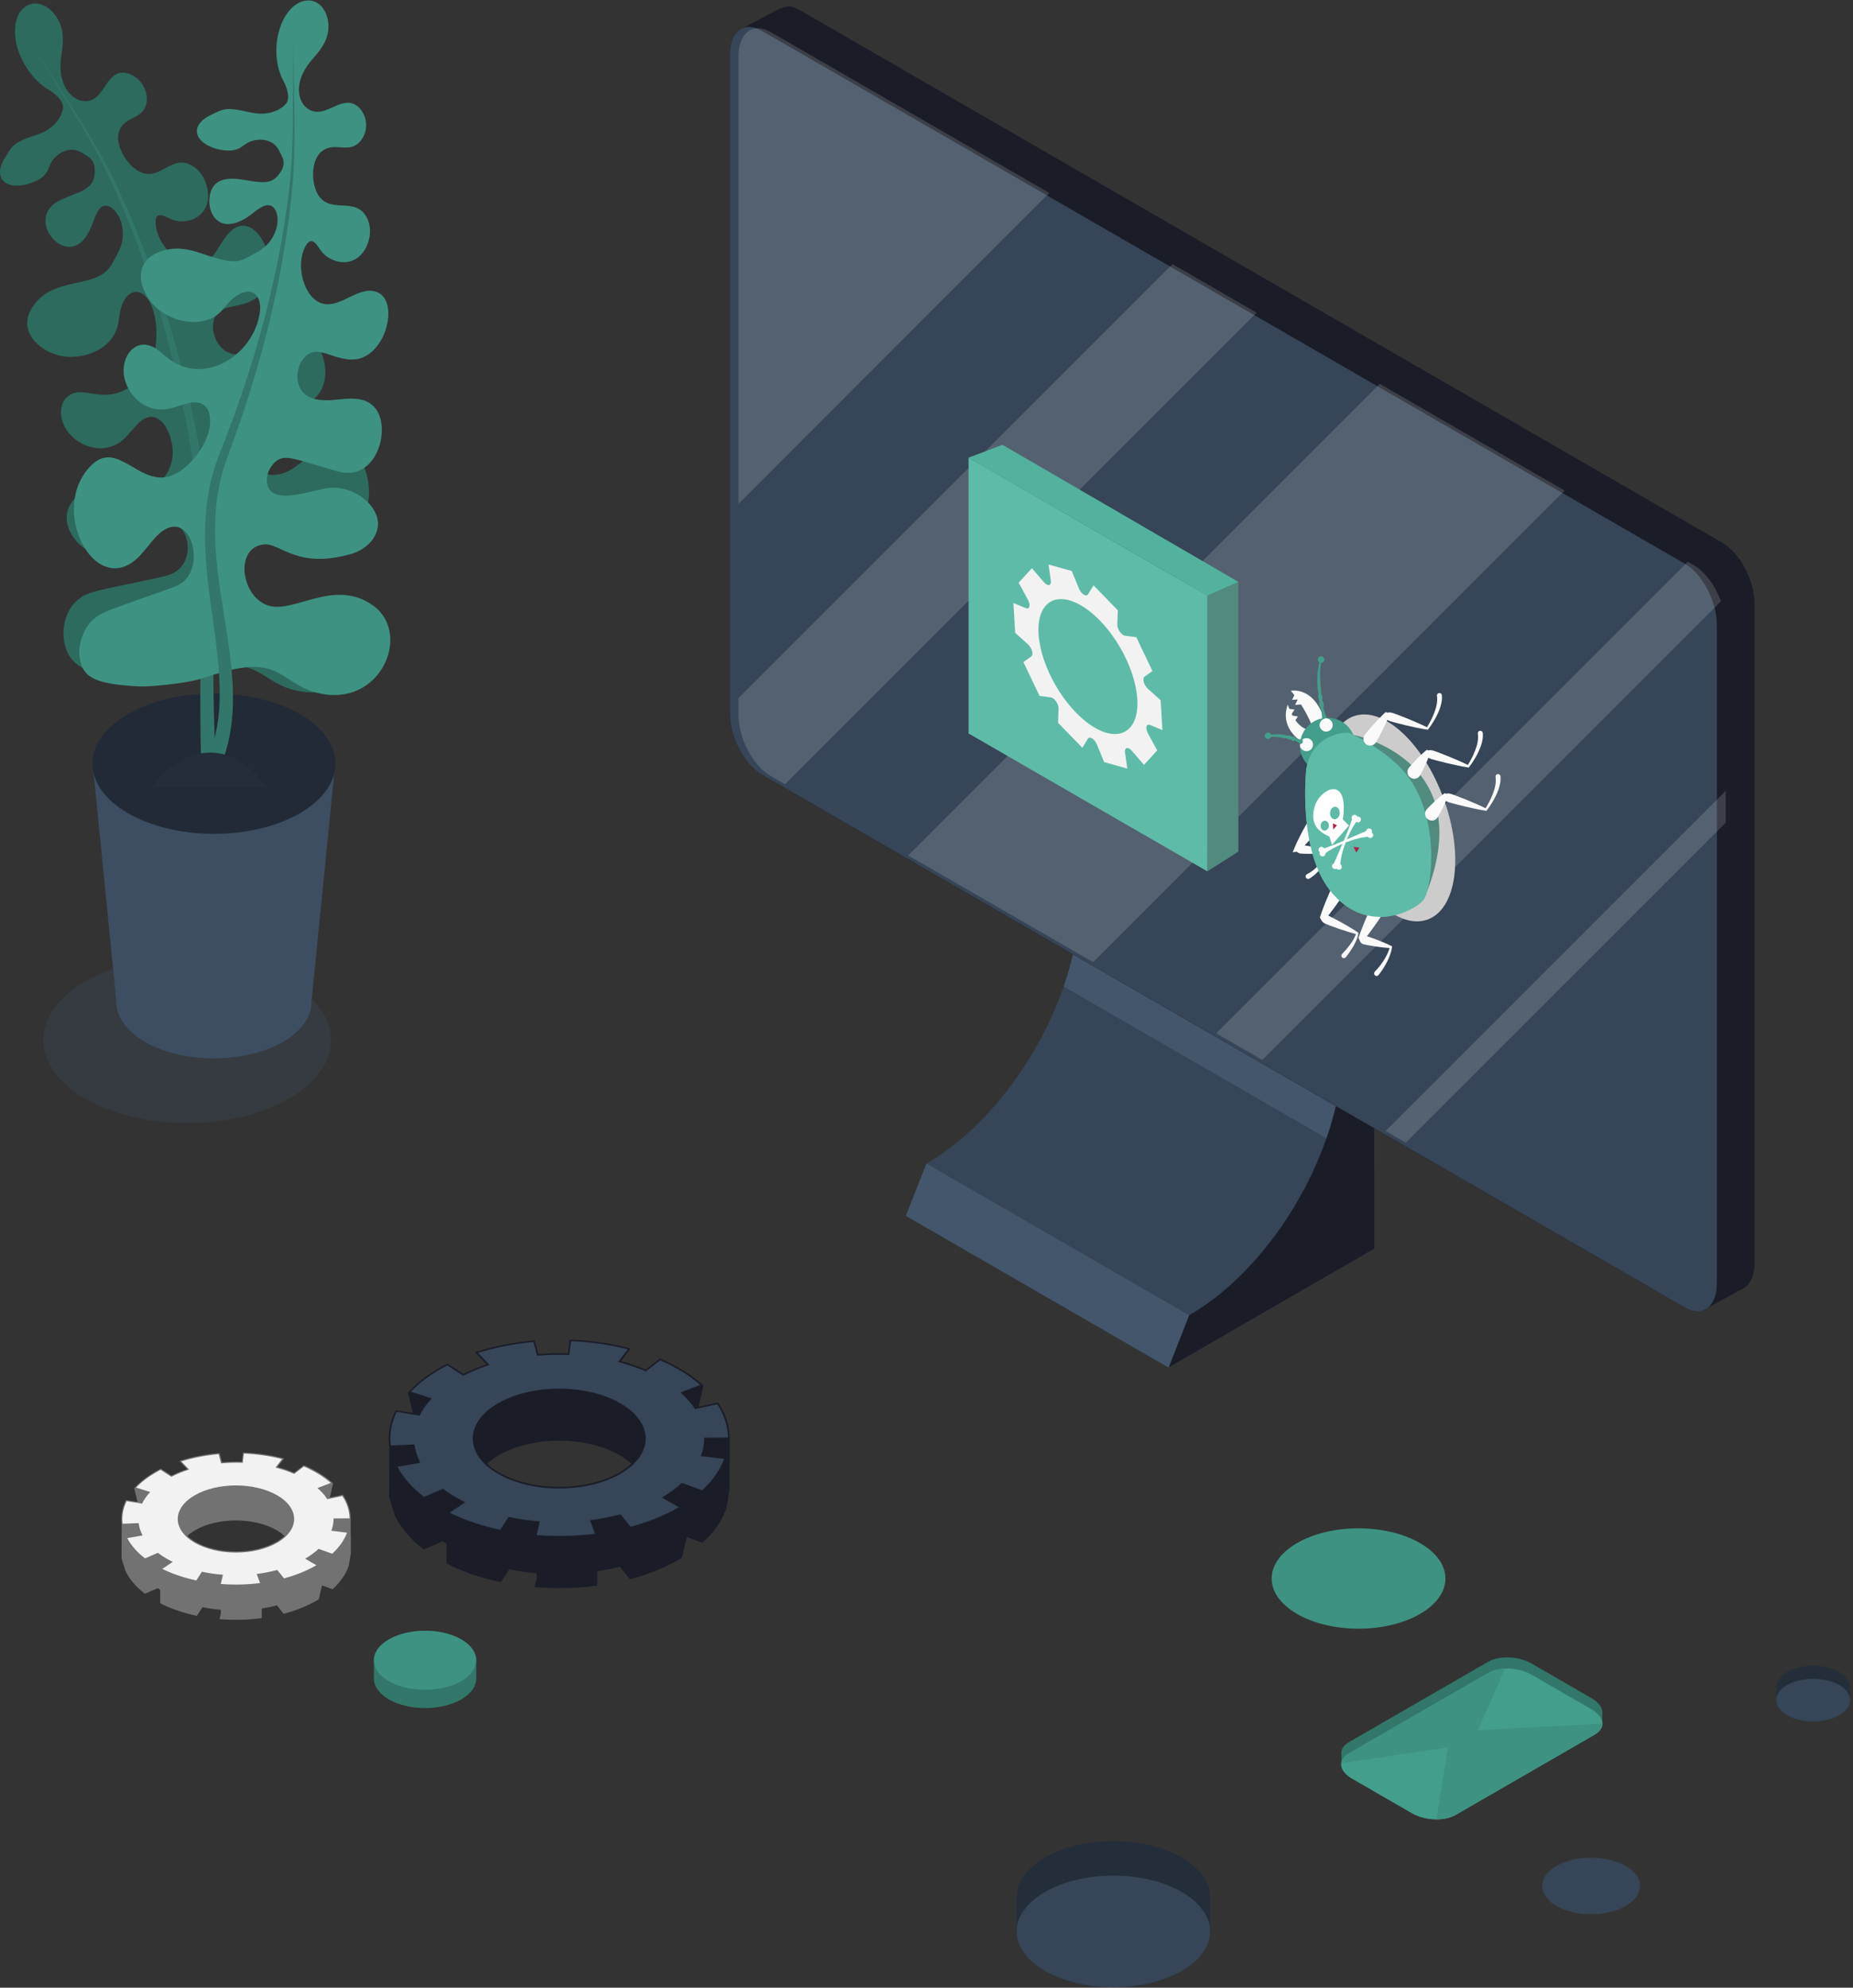 <svg width="468" height="502" viewBox="0 0 468 502" fill="none" xmlns="http://www.w3.org/2000/svg">
<rect x="0" y="0" width="468" height="502" fill="#333333" stroke="none"/>
<path opacity="0.3" d="M47.276 283.621C67.333 283.621 83.592 274.234 83.592 262.654C83.592 251.074 67.333 241.687 47.276 241.687C27.22 241.687 10.961 251.074 10.961 262.654C10.961 274.234 27.22 283.621 47.276 283.621Z" fill="#3D4E62"/>
<path d="M78.713 252.563H29.357L23.409 192.871H84.661L78.713 252.563Z" fill="#3D4E62"/>
<path d="M54.036 267.293C67.637 267.293 78.662 260.926 78.662 253.072C78.662 245.218 67.637 238.852 54.036 238.852C40.434 238.852 29.409 245.218 29.409 253.072C29.409 260.926 40.434 267.293 54.036 267.293Z" fill="#3D4E62"/>
<path d="M54.036 210.584C70.975 210.584 84.707 202.654 84.707 192.871C84.707 183.088 70.975 175.158 54.036 175.158C37.097 175.158 23.365 183.088 23.365 192.871C23.365 202.654 37.097 210.584 54.036 210.584Z" fill="#212A36"/>
<path d="M71.156 173.173C76.317 175.596 83.469 175.448 88.431 172.813C93.74 169.99 95.654 164.771 93.946 160.596C91.601 154.893 84.391 152.039 77.709 152.69C72.013 153.244 63.83 156.781 60.827 147.657C58.83 141.678 60.84 136.046 65.215 135.576C66.935 135.389 68.675 135.995 70.408 136.426C78.978 138.533 89.694 135.576 92.38 129.01C95.357 121.497 89.996 107.656 80.537 113.436C78.044 114.97 75.795 117.289 73.276 118.713C63.411 124.242 58.185 109.692 63.063 106.213C64.21 105.395 64.693 105.388 74.887 102.624C77.657 101.864 80.293 101.032 81.594 97.385C83.682 91.457 79.661 84.434 75.628 83.113C69.713 81.193 65.891 88.964 60.266 89.466C54.699 89.969 51.916 81.915 55.195 78.848C57.212 76.953 61.149 77.656 64.474 75.42C73.186 69.582 64.525 50.078 57.173 59.588C55.337 61.992 53.945 65.316 51.503 66.573C46.825 68.983 40.221 62.687 39.415 57.365C38.803 53.125 40.994 54.317 42.908 55.226C46.561 56.933 51.381 55.368 52.367 51.166C53.056 48.17 51.838 43.892 48.668 41.927C43.314 38.615 40.524 46.025 35.175 43.331C32.295 41.882 28.7 36.604 30.163 32.944C31.29 30.109 34.164 30.064 35.923 28.215C38.32 25.683 36.909 20.315 32.856 18.737C28.184 16.939 27.057 21.868 24.66 24.246C20.987 27.873 14.105 23.737 15.446 14.381C15.91 11.075 16.341 8.298 14.827 5.263C11.174 -1.857 2.868 -0.123 3.873 9.471C4.447 14.787 8.171 20.257 12.346 22.725C13.822 23.588 16.174 25.502 15.903 27.384C15.6 29.471 13.925 31.707 11.715 32.977C9.26 34.381 6.347 34.658 3.996 36.334C2.668 37.281 2.063 38.55 1.289 39.768C-2.319 45.464 2.166 48.48 8.319 46.044C12.288 44.472 12.024 42.584 13.01 40.902C14.105 39.027 17.591 36.385 20.968 38.743C22.076 39.53 23.352 40.051 23.706 41.43C23.893 42.152 24.041 43.248 23.861 44.337C23.216 48.518 18.493 48.673 14.492 50.935C7.082 55.174 15.072 65.941 20.549 61.115C24.015 58.061 23.745 51.36 27.089 51.998C28.655 52.301 30.626 54.639 30.949 57.9C31.303 61.263 30.266 63.081 28.861 65.593C27.927 67.262 27.334 68.557 25.072 69.685C19.937 72.243 13.293 71.096 8.79 76.728C3.371 83.526 10.568 89.518 16.702 90.085C21.509 90.53 28.693 88.178 29.885 81.554C30.047 80.684 30.137 79.814 30.291 78.944C31.67 71.283 38.404 71.799 39.402 82.031C39.744 86.077 39.125 89.318 38.475 90.832C37.121 93.919 35.143 96.271 32.779 97.778C25.504 102.437 20.613 96.677 16.831 100.395C16.122 101.09 15.6 102.051 15.452 103.275C14.614 110.595 25.04 116.838 31.432 110.756C32.624 109.628 33.713 108.101 34.892 106.935C40.188 101.709 44.029 109.976 43.597 115.047C43.352 118.333 41.406 121.626 38.32 122.979C32.218 125.64 23.378 120.64 18.468 126.387C12.462 133.417 24.299 145.273 33.339 138.688C35.021 137.464 36.471 135.718 38.075 134.287C46.052 127.244 50.376 139.139 45.118 143.804C43.719 145.048 42.077 145.421 40.472 145.776C24.286 149.339 22.398 149.159 19.595 151.543C15.136 155.325 15.046 163.089 18.313 166.698C19.962 168.521 22.527 169.784 25.22 170.538C31.271 172.233 32.94 171.737 36.709 171.459C39.731 171.24 42.908 171.066 45.724 170.229C63.198 165.029 64.39 170.003 71.143 173.173H71.156Z" fill="#2D6B5F"/>
<path d="M51.052 198.503C50.195 181.821 50.813 165.37 50.672 149.12C50.614 140.995 50.337 132.921 49.608 124.925L49.325 121.929C49.286 121.426 49.215 120.93 49.157 120.434L48.971 118.945L48.597 115.968L48.133 113.011L47.901 111.535L47.785 110.794L47.65 110.047L47.102 107.064C46.922 106.071 46.715 105.079 46.522 104.087C46.329 103.094 46.135 102.102 45.923 101.116C42.637 85.278 38.075 69.704 31.966 54.762C31.58 53.828 31.212 52.887 30.806 51.965L29.608 49.188C29.209 48.261 28.777 47.352 28.364 46.431C27.945 45.516 27.533 44.588 27.095 43.705C25.381 40.122 23.454 36.604 21.418 33.118C17.346 26.14 12.836 19.271 8.718 12.029C12.971 19.194 17.617 25.96 21.824 32.873C23.931 36.327 25.935 39.82 27.733 43.389C28.19 44.272 28.622 45.193 29.06 46.102C29.492 47.017 29.943 47.925 30.362 48.847L31.618 51.611C32.044 52.532 32.43 53.467 32.836 54.395C39.26 69.279 44.157 84.847 47.772 100.71C48.011 101.703 48.223 102.695 48.436 103.687C48.648 104.679 48.874 105.672 49.074 106.67L49.679 109.66L49.834 110.408L49.969 111.155L50.233 112.65L50.762 115.64L51.2 118.649L51.419 120.15C51.49 120.653 51.567 121.155 51.619 121.658L51.967 124.68C52.862 132.754 53.294 140.898 53.513 149.062C53.971 165.396 53.674 181.833 54.834 198.264L51.052 198.503Z" fill="#327769"/>
<path d="M80.235 174.99C95.918 178.953 103.992 160.402 94.526 153.141C85.274 146.208 75.654 153.895 69.159 153.212C61.027 152.374 58.707 138.192 66.691 137.496C70.93 137.129 75.132 143.997 89.127 139.764C90.95 139.21 95.383 136.858 95.474 132.296C95.499 128.082 90.403 123.082 83.908 123.185C79.713 123.211 68.295 128.404 67.419 121.877C67.18 120.266 67.947 118.185 69.268 116.896C71.723 114.512 73.663 115.704 84.017 118.694C85.744 119.19 87.51 119.686 89.462 119.255C96.137 117.811 98.406 107.141 94.591 102.869C92.548 100.568 89.533 100.523 86.627 100.775C83.644 101.045 77.194 102.192 75.46 97.263C74.371 94.157 75.886 89.582 79.249 88.893C83.031 88.133 89.771 94.724 95.493 87.069C98.612 82.894 99.43 75.259 95.055 73.706C90.879 72.224 86.595 77.147 82.381 76.831C78.057 76.522 75.705 70.639 76.053 66.109C76.214 63.635 77.554 60.4 78.985 60.954C79.655 61.218 80.28 62.185 80.853 63.042C83.444 66.85 90.029 68.035 92.677 62.024C93.818 59.369 93.618 56.824 92.645 54.955C89.765 49.472 83.534 54.214 80.377 49.253C78.579 46.405 78.373 40.329 81.44 38.086C83.888 36.308 86.356 37.725 88.824 37.087C90.061 36.759 91.318 35.709 91.988 34.078C93.605 30.148 90.931 25.934 87.935 25.947C85.667 25.947 83.54 27.596 81.298 28.105C76.201 29.252 72.638 22.248 78.656 15.257C80.499 13.131 82.632 10.811 82.928 7.422C83.27 3.401 80.776 -0.671 76.807 0.231C70.802 1.59 67.496 12.847 71.633 20.547C72.432 22.023 73.424 24.806 72.206 26.224C70.86 27.809 68.25 28.801 65.711 28.717C64.287 28.672 62.921 28.337 61.568 28.034C56.787 26.978 55.962 27.751 53.276 29.02C51.678 29.774 49.77 31.185 49.731 33.028C49.629 36.894 57.026 39.001 60.144 37.59C61.104 37.152 61.755 36.462 62.676 35.986C64.655 34.942 68.933 34.607 70.589 38.234C71.369 39.929 72.683 41.366 70.177 44.356C68.611 46.199 66.897 46.282 63.063 45.664C60.009 45.168 53.952 43.731 52.979 49.453C52.135 54.195 55.821 60.187 63.856 53.84C65.505 52.552 67.528 51.018 68.998 52.32C70.048 53.254 70.737 55.999 69.249 59.169C67.87 62.108 65.802 63.242 63.508 64.479C60.621 66.038 59.429 66.901 52.141 64.414C48.714 63.242 44.944 61.953 40.595 63.48C35.756 65.168 34.448 69.131 36.497 73.596C39.873 81.077 49.48 82.907 54.203 79.962C56.91 78.293 57.593 75.355 61.188 73.957C64.461 72.688 66.13 75.523 65.615 78.925C64.023 89.827 51.645 97.327 42.766 90.729C41.245 89.595 39.892 88.113 38.185 87.417C34.39 85.865 31.046 89.325 31.22 93.938C31.4 98.803 36.142 104.57 42.65 103.223C44.235 102.895 45.969 102.192 47.56 101.825C51.671 100.897 53.404 103.313 53.018 107.353C52.528 112.65 46.987 119.48 42.212 120.453C34.738 121.98 29.506 111.297 23.165 117.412C11.999 128.204 23.809 151.382 34.847 140.834C36.503 139.236 37.947 137.038 39.635 135.331C47.141 127.728 51.826 140.769 46.948 146.253C45.047 148.379 44.061 148.031 28.906 153.624C24.944 155.041 22.495 156.388 20.852 160.525C20.053 162.542 19.757 164.945 20.317 167.123C21.335 171.099 24.17 172.832 35.414 173.373C37.553 173.483 46.961 172.619 50.531 171.472C57.316 169.307 63.636 167.213 68.862 169.275C72.883 170.873 74.887 173.682 80.254 175.023L80.235 174.99Z" fill="#3E9281"/>
<path d="M50.885 194.894C54.255 188.76 55.634 181.711 55.479 174.256C55.434 170.538 55.086 166.73 54.615 162.87C54.139 159.004 53.546 155.074 53.017 151.066C52.489 147.058 52.025 142.973 51.858 138.785C51.684 134.603 51.793 130.331 52.405 126.059C52.476 125.524 52.586 124.996 52.676 124.461C52.773 123.926 52.856 123.398 52.966 122.863L53.333 121.278C53.462 120.749 53.572 120.221 53.739 119.699L54.203 118.133C54.281 117.876 54.351 117.611 54.442 117.354L54.719 116.587L55.279 115.053L55.421 114.667L55.556 114.319L55.827 113.636L56.903 110.891L57.947 108.133C58.649 106.297 59.294 104.441 59.97 102.598C65.176 87.772 69.261 72.546 71.742 57.056C71.91 56.089 72.032 55.116 72.187 54.15C72.329 53.177 72.483 52.21 72.599 51.237L72.973 48.319C73.095 47.346 73.179 46.392 73.289 45.432C73.656 41.585 73.836 37.687 73.92 33.756C74.094 25.902 73.888 17.912 74.197 9.819C74.043 17.918 74.403 25.889 74.391 33.763C74.391 37.7 74.287 41.611 73.991 45.49C73.907 46.463 73.843 47.423 73.733 48.402L73.418 51.334C73.321 52.313 73.186 53.286 73.063 54.266C72.934 55.239 72.831 56.218 72.677 57.191C70.499 72.791 66.704 88.184 61.761 103.204C61.123 105.072 60.511 106.954 59.841 108.816L58.849 111.613L57.824 114.396L57.567 115.092L57.438 115.44L57.309 115.807L56.8 117.283L56.549 118.024C56.471 118.269 56.407 118.526 56.336 118.771L55.924 120.273C55.775 120.769 55.679 121.284 55.569 121.787L55.24 123.307C55.144 123.817 55.073 124.332 54.989 124.841C54.912 125.35 54.815 125.859 54.764 126.375C54.255 130.473 54.222 134.59 54.474 138.643C54.719 142.702 55.247 146.704 55.846 150.66C57.038 158.573 58.553 166.363 58.81 174.172C58.862 175.152 58.836 176.118 58.842 177.097C58.855 177.587 58.817 178.07 58.797 178.554L58.733 180.01C58.578 181.943 58.379 183.87 57.998 185.764C57.27 189.559 56.02 193.238 54.242 196.673L50.904 194.888L50.885 194.894Z" fill="#327769"/>
<path d="M38.398 198.883C38.398 198.883 44.139 190.068 53.069 190.068C62 190.068 67.284 198.883 67.284 198.883H38.398Z" fill="#242E3A"/>
<path d="M280.768 183.99L272.777 188.611V226.67C272.777 251.401 255.405 281.482 233.989 293.861L228.803 307.065L295.169 345.386L347.134 315.387V222.324L280.768 184.003V183.99Z" fill="#364557"/>
<path d="M272.777 188.611V226.67C272.777 233.905 271.278 241.594 268.651 249.159L347.134 294.466V222.296L280.769 183.99L272.777 188.611Z" fill="#43566C"/>
<path d="M300.341 332.167L233.989 293.861L228.803 307.065L295.169 345.372L300.341 332.167Z" fill="#43566C"/>
<path d="M295.169 345.372L300.354 332.168C321.77 319.802 339.142 289.721 339.142 264.976V226.918L347.134 222.296V315.359L295.169 345.358V345.372Z" fill="#1A1D28"/>
<path d="M435.053 137.1L201.954 2.526C199.506 1.109 198.241 1.549 195.82 2.732L187.347 7.23C187.265 7.271 187.182 7.312 187.1 7.353C185.366 8.344 184.266 10.641 184.266 13.928V180.124C184.266 186.108 187.897 193.054 192.381 195.64L425.48 330.214C427.804 331.562 429.909 331.452 431.381 330.214L439.633 325.717C441.752 324.988 443.155 322.526 443.155 318.826V152.629C443.155 146.646 439.523 139.7 435.039 137.114L435.053 137.1Z" fill="#1A1D28"/>
<path d="M425.508 330.201L192.41 195.626C187.926 193.04 184.294 186.094 184.294 180.111V13.914C184.294 7.931 187.926 5.18 192.41 7.78L425.508 142.354C429.992 144.94 433.623 151.886 433.623 157.87V324.066C433.623 330.049 429.992 332.8 425.508 330.201Z" fill="#364557"/>
<g opacity="0.15">
<path d="M348.481 96.94L229.394 216.041L276.077 243L395.177 123.899L348.481 96.94Z" fill="white"/>
<path d="M434.653 151.862C433.222 147.942 430.664 144.393 427.734 142.702L426.276 141.863L307.175 260.963L318.825 267.689L362.675 223.84C386.663 199.852 410.651 175.864 434.639 151.876L434.653 151.862Z" fill="white"/>
<path d="M349.94 285.639L355.043 288.582L435.865 207.761V199.714C407.228 228.351 378.591 256.988 349.954 285.625L349.94 285.639Z" fill="white"/>
<path d="M296.104 66.708L186.507 176.304V180.458C186.507 186.441 190.139 193.387 194.623 195.973L198.281 198.077L317.382 78.977L296.104 66.694V66.708Z" fill="white"/>
<path d="M194.636 8.113C190.152 5.527 186.521 8.278 186.521 14.248V127.228L265.018 48.73L194.649 8.099L194.636 8.113Z" fill="white"/>
</g>
<path d="M304.931 150.415V220.059L244.617 185.235V115.591L304.931 150.415Z" fill="#5EBBA8"/>
<path d="M304.92 220.059L312.77 215.084V146.952L304.92 150.415V220.059Z" fill="#518B80"/>
<path d="M304.921 150.415L312.77 146.952L253.189 112.337L244.607 115.591L304.921 150.415Z" fill="#53B29E"/>
<path d="M284.586 188.939C284.228 189.016 284.059 189.431 284.141 190.025L284.72 194.104L278.864 192.474L277.05 188.053C276.983 187.894 276.906 187.735 276.819 187.586C276.558 187.136 276.215 186.746 275.866 186.516C275.395 186.208 274.98 186.218 274.775 186.551L273.366 188.847L267.233 182.56L267.346 178.938C267.361 178.492 267.192 177.929 266.895 177.416C266.844 177.324 266.787 177.237 266.726 177.15C266.326 176.571 265.824 176.176 265.409 176.125L262.55 175.756L258.477 167.21L260.475 165.771C260.767 165.56 260.834 165.043 260.66 164.413C260.583 164.131 260.455 163.844 260.301 163.578C260.111 163.25 259.876 162.947 259.62 162.717L256.402 159.827L255.951 152.285L259.071 153.582C259.522 153.771 259.871 153.618 259.983 153.177C260.096 152.736 259.958 152.086 259.614 151.461L257.273 147.157L260.614 143.504L263.662 147.039C264.103 147.551 264.6 147.818 264.958 147.741C265.317 147.659 265.486 147.249 265.404 146.655L264.825 142.576L270.681 144.206L272.495 148.627C272.562 148.786 272.638 148.945 272.726 149.094C272.987 149.544 273.325 149.929 273.679 150.164C274.15 150.472 274.565 150.461 274.77 150.128L276.179 147.833L282.312 154.12L282.194 157.742C282.178 158.188 282.347 158.751 282.645 159.264C282.696 159.351 282.752 159.443 282.814 159.53C283.213 160.109 283.715 160.504 284.13 160.555L286.989 160.924L291.063 169.47L289.064 170.909C288.772 171.119 288.706 171.632 288.88 172.262C288.957 172.544 289.085 172.831 289.239 173.097C289.428 173.425 289.664 173.727 289.92 173.958L293.138 176.848L293.588 184.389L290.468 183.093C290.017 182.904 289.669 183.062 289.556 183.498C289.444 183.938 289.582 184.589 289.925 185.214L292.272 189.518L288.931 193.171L285.883 189.636C285.442 189.123 284.945 188.857 284.586 188.934V188.939ZM275.666 183.257C282.552 187.807 287.737 184.815 287.24 176.576C286.995 172.457 285.375 167.805 282.957 163.619C280.539 159.428 277.321 155.703 273.878 153.428C266.992 148.883 261.807 151.876 262.304 160.109C262.55 164.228 264.169 168.881 266.588 173.066C269.006 177.257 272.223 180.982 275.666 183.257Z" fill="#F2F2F2"/>
<g style="mix-blend-mode:multiply">
<path d="M360.562 232.23C367.956 229.537 369.765 215.862 364.602 201.685C359.439 187.508 349.26 178.199 341.866 180.891C334.472 183.584 332.663 197.26 337.826 211.436C342.988 225.613 353.168 234.923 360.562 232.23Z" fill="#CCCCCC"/>
</g>
<path d="M341.8 185.588C341.8 185.588 373.382 191.527 360.414 225.173L341.8 185.588Z" fill="#518B80"/>
<path d="M328.428 187.054C328.428 187.054 323.135 183.841 325.246 177.944C325.246 177.944 326.86 183.59 330.544 184.369L328.428 187.054Z" fill="#FAFAFA"/>
<path d="M331.225 182.955C331.225 182.955 329.559 178.549 326.019 174.47C326.019 174.47 332.065 173.082 334.755 182.489L331.225 182.955Z" fill="#FAFAFA"/>
<path d="M335.155 181.367C334.673 180.531 334.335 179.245 334.269 178.789C334.243 178.492 334.417 178.18 334.345 177.852C334.289 177.437 333.92 177.135 333.951 176.54C333.961 176.264 334.033 175.91 333.884 175.633C333.813 175.49 333.71 175.352 333.679 175.203C333.613 174.906 333.664 174.598 333.659 174.291C333.433 171.268 333.208 170.177 333.715 167.118L333.326 167.005C332.352 169.905 332.778 174.122 332.834 174.373C332.901 174.68 332.988 174.875 333.018 175.28C333.049 175.598 332.834 175.705 332.967 176.217C333.049 176.504 333.203 176.694 333.218 177.114C333.229 177.575 333.029 177.975 333.367 178.492C333.459 178.631 333.556 178.769 333.603 178.918C333.72 179.404 333.91 180.701 333.91 181.695L335.155 181.367Z" fill="#439E8B"/>
<path d="M334.474 166.755C334.371 167.201 333.925 167.473 333.484 167.37C333.043 167.268 332.766 166.822 332.869 166.381C332.972 165.94 333.418 165.663 333.859 165.766C334.305 165.868 334.576 166.314 334.474 166.755Z" fill="#439E8B"/>
<path d="M321.092 185.784C321.107 186.24 320.748 186.619 320.292 186.635C319.836 186.65 319.456 186.291 319.441 185.835C319.426 185.379 319.784 184.999 320.241 184.984C320.697 184.968 321.076 185.327 321.092 185.784Z" fill="#439E8B"/>
<path d="M335.027 195.303C338.895 195.472 342.169 192.469 342.338 188.601C342.507 184.733 339.505 181.459 335.636 181.29C331.768 181.121 328.494 184.123 328.325 187.991C328.156 191.86 331.158 195.133 335.027 195.303Z" fill="#439E8B"/>
<path d="M329.909 194.252C329.909 194.252 327.547 215.417 336.595 225.721C345.648 236.024 357.053 230.117 359.446 227.33C361.838 224.542 364.518 202.937 352.083 192.321C345.71 186.885 340.427 185.004 340.427 185.004C340.427 185.004 331.559 184.825 329.909 194.252Z" fill="#5EBBA8"/>
<path d="M329.898 189.713C330.81 189.754 331.579 189.047 331.62 188.135C331.661 187.223 330.954 186.454 330.042 186.413C329.13 186.372 328.361 187.079 328.32 187.991C328.279 188.903 328.986 189.672 329.898 189.713Z" fill="#FAFAFA"/>
<path d="M329.955 188.422C330.155 188.433 330.324 188.279 330.33 188.079C330.34 187.879 330.186 187.71 329.986 187.704C329.786 187.694 329.617 187.848 329.612 188.048C329.602 188.248 329.755 188.417 329.955 188.422Z" fill="white"/>
<path d="M328.325 187.991C328.325 187.95 328.33 187.909 328.335 187.874C328.438 187.827 328.546 187.797 328.669 187.802C329.053 187.817 329.351 188.145 329.335 188.525C329.32 188.858 329.074 189.125 328.761 189.181C328.474 188.868 328.31 188.448 328.325 187.991Z" fill="white"/>
<path d="M327.014 175.341L326.333 176.756L327.994 176.623L327.014 175.341Z" fill="#FAFAFA"/>
<path d="M342.543 215.311L343.374 214.08L341.856 213.855L342.543 215.311Z" fill="#B11E48"/>
<path d="M326.979 182.177L327.805 180.947L326.287 180.721L326.979 182.177Z" fill="#FAFAFA"/>
<path d="M326.117 180.456L326.948 179.225L325.425 179L326.117 180.456Z" fill="#FAFAFA"/>
<path d="M327.783 176.612L327.101 178.027L328.762 177.894L327.783 176.612Z" fill="#FAFAFA"/>
<path d="M328.976 186.823C328.223 186.741 327.537 186.541 327.301 186.429C327.219 186.382 327.157 186.285 327.091 186.198C326.824 185.844 326.563 186.055 326.271 186.029C326.015 186.014 325.984 185.891 325.769 185.773C325.487 185.624 325.41 185.85 325.19 185.819C324.806 185.778 324.77 185.424 322.464 185.44C321.727 185.44 320.989 185.532 320.271 185.681L320.323 186.085C320.323 186.085 320.779 186.07 321.911 186.101C323.12 186.172 324.514 186.449 324.514 186.449C324.693 186.449 324.883 186.403 325.047 186.475C325.129 186.5 325.195 186.603 325.272 186.675C325.467 186.885 325.769 186.649 326.051 186.797C326.21 186.89 326.327 187.09 326.491 187.136C326.696 187.212 326.865 187.043 327.07 187.074C327.46 187.187 328.126 187.592 328.361 187.96C328.956 187.786 329.125 187.515 328.976 186.833V186.823Z" fill="#439E8B"/>
<path d="M338.229 217.427C338.686 217.447 339.07 217.094 339.091 216.637C339.111 216.181 338.757 215.797 338.301 215.776C337.845 215.756 337.46 216.109 337.44 216.566C337.419 217.022 337.773 217.406 338.229 217.427Z" fill="#439E8B"/>
<path d="M363.437 175.034C363.094 175.09 362.858 175.418 362.919 175.762C363.027 176.412 362.996 177.114 362.873 177.816C362.75 178.518 362.54 179.215 362.284 179.906C362.028 180.593 361.726 181.269 361.387 181.93C361.085 182.519 360.752 183.109 360.399 183.667C359.64 183.283 358.867 182.934 358.093 182.591C357.258 182.217 356.413 181.869 355.572 181.52C354.727 181.177 353.876 180.849 353.026 180.521C352.601 180.368 352.175 180.193 351.745 180.055C351.525 179.994 351.304 179.947 351.069 179.932C350.833 179.917 350.592 179.927 350.331 179.994L350.013 179.809L349.511 180.27C349.291 180.475 349.081 180.685 348.866 180.895L348.241 181.536C347.826 181.966 347.421 182.402 347.026 182.837C346.627 183.278 346.232 183.718 345.848 184.164C345.464 184.61 345.079 185.061 344.716 185.522C344.669 185.578 344.623 185.645 344.587 185.711C344.106 186.526 344.377 187.576 345.192 188.053C346.007 188.529 347.057 188.263 347.533 187.448C347.831 186.941 348.112 186.424 348.394 185.901C348.676 185.383 348.942 184.851 349.209 184.323C349.475 183.795 349.737 183.257 349.983 182.719L350.351 181.905C350.367 181.869 350.382 181.833 350.398 181.802C350.413 181.812 350.433 181.828 350.449 181.838C350.649 181.961 350.859 182.058 351.069 182.13C351.504 182.263 351.945 182.376 352.385 182.499C353.267 182.73 354.148 182.96 355.034 183.17C355.921 183.38 356.812 183.585 357.704 183.77C358.6 183.954 359.497 184.133 360.409 184.272L360.645 184.308L360.716 184.174C361.188 183.56 361.613 182.929 362.018 182.279C362.417 181.623 362.791 180.952 363.114 180.25C363.442 179.548 363.724 178.815 363.924 178.042C364.123 177.273 364.236 176.453 364.164 175.598C364.164 175.582 364.164 175.562 364.159 175.546C364.103 175.203 363.775 174.967 363.432 175.029L363.437 175.034Z" fill="#FAFAFA"/>
<path d="M373.76 184.564C373.416 184.62 373.181 184.948 373.242 185.291C373.35 185.942 373.319 186.644 373.196 187.346C373.073 188.048 372.863 188.75 372.607 189.436C372.351 190.123 372.048 190.799 371.71 191.46C371.408 192.049 371.075 192.638 370.721 193.197C369.963 192.812 369.19 192.464 368.416 192.121C367.581 191.747 366.735 191.398 365.895 191.05C365.05 190.707 364.199 190.379 363.349 190.051C362.924 189.897 362.498 189.723 362.068 189.585C361.848 189.523 361.627 189.477 361.392 189.462C361.156 189.446 360.915 189.457 360.654 189.523L360.387 189.349L359.839 189.805C359.65 189.959 359.475 190.123 359.296 190.281L358.773 190.773C358.425 191.101 358.092 191.439 357.759 191.783C357.431 192.126 357.098 192.464 356.786 192.818C356.468 193.166 356.15 193.52 355.853 193.883C355.797 193.955 355.735 194.037 355.689 194.119C355.223 194.944 355.51 195.989 356.335 196.455C357.16 196.922 358.205 196.635 358.671 195.81C358.902 195.4 359.117 194.98 359.327 194.56C359.542 194.139 359.742 193.709 359.942 193.279C360.141 192.848 360.331 192.413 360.515 191.967L360.761 191.363C360.761 191.363 360.777 191.373 360.782 191.378C360.982 191.501 361.192 191.598 361.402 191.67C361.837 191.803 362.278 191.916 362.719 192.039C363.6 192.269 364.481 192.5 365.367 192.71C366.254 192.92 367.145 193.125 368.037 193.309C368.933 193.494 369.83 193.673 370.742 193.812L370.978 193.847L371.049 193.714C371.521 193.099 371.946 192.469 372.351 191.818C372.75 191.163 373.124 190.492 373.447 189.79C373.775 189.088 374.057 188.355 374.257 187.581C374.457 186.813 374.574 185.993 374.498 185.137C374.498 185.122 374.498 185.102 374.492 185.086C374.436 184.743 374.108 184.507 373.765 184.569L373.76 184.564Z" fill="#FAFAFA"/>
<path d="M378.238 195.497C377.895 195.554 377.659 195.881 377.721 196.225C377.828 196.875 377.798 197.577 377.675 198.279C377.552 198.981 377.342 199.683 377.085 200.37C376.829 201.056 376.527 201.733 376.189 202.393C375.887 202.983 375.554 203.572 375.2 204.13C374.442 203.746 373.668 203.398 372.894 203.054C372.059 202.68 371.214 202.332 370.374 201.984C369.528 201.64 368.678 201.312 367.827 200.985C367.402 200.831 366.977 200.657 366.546 200.518C366.326 200.457 366.106 200.411 365.87 200.395C365.634 200.38 365.394 200.39 365.132 200.457L364.897 200.298L364.333 200.713C364.149 200.851 363.974 200.995 363.795 201.138L363.273 201.579C362.929 201.871 362.591 202.173 362.263 202.481C361.935 202.788 361.607 203.095 361.295 203.413C360.977 203.726 360.665 204.048 360.367 204.376C360.301 204.448 360.239 204.535 360.183 204.622C359.686 205.427 359.937 206.482 360.741 206.979C361.546 207.476 362.601 207.225 363.098 206.421C363.334 206.041 363.549 205.652 363.759 205.258C363.974 204.868 364.174 204.463 364.379 204.064C364.579 203.659 364.774 203.254 364.958 202.839L365.204 202.281C365.204 202.281 365.235 202.301 365.25 202.311C365.45 202.434 365.66 202.532 365.87 202.604C366.306 202.737 366.746 202.849 367.187 202.972C368.068 203.203 368.949 203.434 369.836 203.644C370.722 203.854 371.614 204.059 372.505 204.243C373.402 204.427 374.298 204.607 375.21 204.745L375.446 204.781L375.518 204.648C375.989 204.033 376.414 203.403 376.819 202.752C377.219 202.096 377.593 201.425 377.916 200.723C378.243 200.021 378.53 199.289 378.725 198.515C378.925 197.746 379.043 196.927 378.966 196.071C378.966 196.056 378.966 196.035 378.961 196.02C378.904 195.677 378.576 195.441 378.233 195.502L378.238 195.497Z" fill="#FAFAFA"/>
<path d="M330.375 207.399C330.057 207.922 329.76 208.46 329.463 208.998C329.165 209.536 328.879 210.079 328.597 210.627C328.315 211.175 328.038 211.723 327.772 212.282L327.377 213.122C327.249 213.404 327.121 213.686 327.003 213.978L326.486 215.228L327.531 215.105C327.695 215.264 327.859 215.366 328.033 215.438C328.202 215.51 328.376 215.551 328.551 215.576C328.904 215.607 329.258 215.607 329.611 215.622C330.318 215.638 331.025 215.653 331.732 215.648C332.439 215.638 333.152 215.633 333.864 215.597C334.407 215.571 334.945 215.546 335.488 215.494C335.206 215.914 334.899 216.329 334.591 216.734C334.166 217.282 333.72 217.81 333.249 218.312C332.778 218.809 332.281 219.281 331.758 219.706C331.235 220.126 330.677 220.495 330.103 220.771C330.103 220.771 330.072 220.787 330.057 220.797C329.755 220.976 329.657 221.361 329.831 221.663C330.011 221.965 330.395 222.063 330.697 221.888C331.358 221.499 331.942 221.028 332.475 220.52C333.008 220.013 333.49 219.47 333.941 218.907C334.386 218.343 334.806 217.759 335.191 217.159C335.58 216.56 335.939 215.95 336.272 215.31L336.497 215.038L336.057 214.9C335.37 214.69 334.673 214.516 333.982 214.357C333.29 214.193 332.593 214.055 331.896 213.916C331.199 213.783 330.503 213.665 329.806 213.552C329.703 213.537 329.601 213.522 329.498 213.506L329.514 213.491C329.944 213.045 330.364 212.594 330.779 212.138C331.194 211.682 331.604 211.226 332.004 210.76C332.409 210.299 332.803 209.828 333.187 209.351C333.228 209.295 333.274 209.233 333.315 209.172C333.802 208.362 333.546 207.312 332.737 206.825C331.927 206.339 330.877 206.595 330.39 207.404L330.375 207.399Z" fill="#FAFAFA"/>
<path d="M336.38 224.122C336.098 224.711 335.832 225.311 335.571 225.916C335.309 226.515 335.058 227.125 334.812 227.734C334.566 228.344 334.326 228.959 334.095 229.579L333.757 230.511C333.649 230.824 333.536 231.136 333.439 231.454L333.352 231.726L333.772 232.463C333.895 232.679 334.044 232.832 334.203 232.965C334.361 233.099 334.53 233.201 334.71 233.288C335.074 233.447 335.453 233.58 335.822 233.724C336.564 234.006 337.313 234.277 338.071 234.538C338.829 234.795 339.582 235.051 340.351 235.286C341.048 235.502 341.744 235.707 342.457 235.886C342.441 235.932 342.431 235.978 342.416 236.019C342.375 236.142 342.328 236.26 342.277 236.383C342.17 236.624 342.057 236.864 341.929 237.095C341.668 237.561 341.381 238.012 341.058 238.448C340.904 238.668 340.73 238.878 340.571 239.093L340.054 239.718L339.516 240.328L338.962 240.922L338.952 240.933C338.952 240.933 338.921 240.968 338.911 240.984C338.701 241.266 338.757 241.66 339.039 241.87C339.321 242.08 339.715 242.024 339.926 241.742L340.433 241.066L340.925 240.374L341.391 239.667C341.534 239.421 341.693 239.185 341.826 238.939C342.113 238.453 342.364 237.94 342.59 237.413C342.702 237.151 342.8 236.88 342.887 236.603C342.928 236.465 342.969 236.321 342.994 236.178C343.025 236.029 343.051 235.901 343.061 235.707V235.563L342.897 235.445C342.231 234.984 341.55 234.564 340.863 234.154C340.177 233.739 339.48 233.35 338.788 232.96C338.091 232.571 337.384 232.202 336.682 231.833C336.329 231.654 335.975 231.464 335.617 231.3C335.565 231.28 335.514 231.264 335.458 231.244L335.955 230.609C336.36 230.086 336.754 229.558 337.138 229.025C337.523 228.493 337.912 227.96 338.281 227.417C338.655 226.879 339.024 226.336 339.377 225.782C339.413 225.726 339.449 225.659 339.48 225.603C339.89 224.752 339.526 223.728 338.675 223.323C337.825 222.918 336.8 223.277 336.395 224.127L336.38 224.122Z" fill="#FAFAFA"/>
<path d="M346.278 229.092C345.976 229.717 345.694 230.353 345.417 230.988C345.136 231.623 344.869 232.264 344.603 232.909C344.336 233.555 344.08 234.2 343.829 234.856L343.46 235.84C343.342 236.173 343.225 236.501 343.112 236.834L343.558 237.884C343.681 238.063 343.814 238.186 343.957 238.284C344.101 238.381 344.249 238.448 344.408 238.494C344.726 238.571 345.048 238.622 345.366 238.688C346.007 238.806 346.652 238.919 347.298 239.016C347.948 239.109 348.594 239.206 349.25 239.273C349.813 239.334 350.382 239.39 350.956 239.416C350.905 239.611 350.838 239.811 350.771 240C350.669 240.292 350.546 240.574 350.418 240.856C350.157 241.419 349.854 241.962 349.526 242.485C349.193 243.008 348.83 243.515 348.445 244.002C348.256 244.247 348.051 244.478 347.851 244.719L347.226 245.405L347.205 245.426C347.205 245.426 347.18 245.457 347.17 245.472C346.96 245.754 347.016 246.148 347.298 246.358C347.58 246.568 347.974 246.512 348.184 246.23L348.773 245.441C348.958 245.17 349.152 244.908 349.327 244.627C349.68 244.073 350.018 243.51 350.31 242.926C350.608 242.342 350.874 241.742 351.089 241.122C351.197 240.81 351.299 240.497 351.376 240.179C351.458 239.857 351.525 239.544 351.566 239.191L351.617 239.027L351.361 238.893C350.766 238.586 350.167 238.32 349.562 238.058C348.958 237.797 348.348 237.561 347.738 237.326C347.129 237.095 346.509 236.88 345.894 236.665C345.674 236.593 345.453 236.516 345.228 236.449L345.668 235.876C346.094 235.317 346.504 234.759 346.908 234.19C347.313 233.621 347.718 233.058 348.107 232.484C348.502 231.91 348.891 231.336 349.26 230.752C349.296 230.696 349.327 230.639 349.352 230.583C349.762 229.733 349.409 228.708 348.558 228.298C347.708 227.888 346.683 228.242 346.273 229.092H346.278Z" fill="#FAFAFA"/>
<path d="M336.6 225.721C327.547 215.417 329.914 194.252 329.914 194.252C330.242 192.362 330.867 190.86 331.646 189.662C331.892 196.517 334.505 224.138 360.419 225.167C360.117 226.197 359.779 226.945 359.451 227.33C357.058 230.117 345.653 236.024 336.6 225.721Z" fill="#5EBBA8"/>
<path d="M334.863 184.764C335.775 184.805 336.543 184.097 336.584 183.185C336.625 182.273 335.918 181.505 335.006 181.464C334.094 181.423 333.326 182.13 333.285 183.042C333.244 183.954 333.951 184.723 334.863 184.764Z" fill="#FAFAFA"/>
<path d="M342.954 207.005C342.288 207.84 341.734 208.767 341.237 209.705C340.735 210.647 340.3 211.616 339.915 212.61C339.536 213.604 339.198 214.613 338.942 215.643C338.696 216.673 338.506 217.723 338.496 218.768L336.759 218.384L338.081 215.351L339.367 212.384C339.787 211.395 340.207 210.412 340.592 209.408C340.981 208.403 341.34 207.394 341.642 206.328L342.954 207.005Z" fill="white"/>
<path d="M337.825 219.076C338.01 218.712 337.861 218.266 337.492 218.082C337.128 217.897 336.682 218.046 336.497 218.415C336.313 218.779 336.461 219.225 336.83 219.41C337.194 219.594 337.641 219.445 337.825 219.076Z" fill="white"/>
<path d="M338.794 219.25C338.978 218.886 338.83 218.44 338.461 218.256C338.091 218.071 337.651 218.22 337.466 218.589C337.281 218.958 337.43 219.399 337.799 219.584C338.168 219.768 338.609 219.62 338.794 219.25Z" fill="white"/>
<path d="M342.646 207.021C342.923 206.723 342.908 206.252 342.61 205.975C342.313 205.698 341.841 205.713 341.565 206.011C341.288 206.308 341.303 206.78 341.6 207.057C341.898 207.334 342.369 207.318 342.646 207.021Z" fill="white"/>
<path d="M343.527 207.461C343.804 207.164 343.788 206.692 343.491 206.415C343.193 206.139 342.722 206.154 342.445 206.451C342.168 206.749 342.183 207.22 342.481 207.497C342.778 207.774 343.25 207.759 343.527 207.461Z" fill="white"/>
<path d="M333.686 214.47C334.756 214.167 335.761 213.798 336.765 213.409C337.769 213.025 338.753 212.605 339.742 212.179L342.703 210.888L345.736 209.556L346.12 211.293C345.075 211.308 344.025 211.498 342.995 211.749C341.965 212.005 340.956 212.343 339.962 212.728C338.968 213.112 338 213.552 337.057 214.055C336.119 214.557 335.197 215.11 334.362 215.776L333.686 214.464V214.47Z" fill="white"/>
<path d="M333.757 215.352C334.167 215.347 334.49 215.013 334.485 214.603C334.48 214.193 334.141 213.87 333.736 213.875C333.331 213.88 333.003 214.219 333.008 214.624C333.013 215.034 333.352 215.357 333.757 215.352Z" fill="white"/>
<path d="M334.044 216.295C334.454 216.289 334.777 215.951 334.772 215.546C334.767 215.136 334.429 214.813 334.024 214.818C333.613 214.823 333.29 215.161 333.295 215.566C333.301 215.972 333.639 216.3 334.044 216.295Z" fill="white"/>
<path d="M345.796 210.7C346.206 210.695 346.529 210.361 346.524 209.951C346.519 209.541 346.181 209.218 345.775 209.223C345.37 209.228 345.042 209.567 345.047 209.972C345.053 210.382 345.386 210.705 345.796 210.7Z" fill="white"/>
<path d="M346.084 211.637C346.494 211.632 346.817 211.294 346.812 210.889C346.806 210.478 346.468 210.155 346.063 210.161C345.658 210.166 345.33 210.504 345.335 210.909C345.34 211.314 345.679 211.642 346.084 211.637Z" fill="white"/>
<path d="M336.421 213.363L340.689 208.49L339.141 206.938C339.141 206.938 340.13 201.63 338.188 199.842C336.247 198.054 332.942 200.928 332.153 203.352C331.364 205.78 330.918 209.264 335.739 211.252L336.421 213.368V213.363ZM337.036 206.907C336.359 206.861 335.862 206.118 335.924 205.247C335.985 204.376 336.58 203.71 337.256 203.756C337.932 203.802 338.429 204.545 338.368 205.416C338.306 206.287 337.712 206.953 337.036 206.907ZM334.5 209.776C333.926 209.735 333.5 209.141 333.547 208.449C333.593 207.758 334.1 207.225 334.674 207.266C335.248 207.307 335.673 207.901 335.627 208.593C335.581 209.285 335.073 209.817 334.5 209.776Z" fill="white"/>
<path d="M336.636 207.963L337.666 208.429L336.718 209.511L336.636 207.963Z" fill="#B11E48"/>
<path d="M334.919 183.478C335.119 183.488 335.288 183.334 335.293 183.134C335.304 182.935 335.15 182.765 334.95 182.76C334.75 182.75 334.581 182.904 334.576 183.104C334.565 183.304 334.719 183.473 334.919 183.478Z" fill="white"/>
<path d="M334.55 181.602C334.55 181.572 334.555 181.541 334.566 181.51C334.709 181.479 334.858 181.459 335.012 181.469C335.324 181.484 335.612 181.582 335.858 181.746C335.801 182.064 335.519 182.305 335.186 182.289C334.822 182.274 334.54 181.966 334.555 181.602H334.55Z" fill="white"/>
<path d="M184.295 369.406V363.472V363.045C184.243 360.085 183.312 357.189 181.528 354.435L181.373 354.19L176.473 355.25L177.689 349.923L177.159 349.458C174.431 347.066 170.889 344.907 166.92 343.188L166.687 343.084L163.054 345.877C161.089 345.037 158.995 344.326 156.823 343.744L159.279 340.551L158.659 340.396C154.082 339.219 149.234 338.521 144.231 338.327H143.843L143.417 341.792C140.96 341.701 138.452 341.766 135.97 341.973L135.052 338.521L134.703 338.547C129.739 338.986 124.994 339.917 120.612 341.3L119.966 341.507L122.874 344.571C120.845 345.243 118.88 346.058 117.031 346.989L113.023 344.377L112.803 344.494C112.144 344.83 111.498 345.179 110.877 345.541C107.943 347.234 105.46 349.148 103.482 351.242L103.017 351.733L104.258 356.84L99.953 356.142L99.811 356.426C98.428 359.257 97.911 362.192 98.272 365.14L98.324 365.527L98.272 377.861L98.324 378.248L99.772 382.877L100.044 383.394C101.517 386.199 103.806 388.811 106.844 391.15L107.038 391.306L111.847 389.224C112.131 389.444 112.442 389.651 112.752 389.858V394.861L113.398 395.184C117.225 397.071 121.543 398.532 126.236 399.541L126.52 399.605L128.627 396.335C130.838 396.8 133.139 397.123 135.492 397.343V398.726L135.001 400.833L135.492 400.872C137.405 401.014 139.319 401.092 141.219 401.092C144.27 401.092 147.321 400.898 150.32 400.523L150.85 400.459V396.839C152.777 396.541 154.69 396.166 156.539 395.675L159.098 398.843L159.37 398.765C163.895 397.55 167.993 395.882 171.625 393.788L172.246 393.426L173.461 388.19L177.417 389.625L177.611 389.457C180.313 386.975 182.213 384.26 183.286 381.39L183.467 380.886L184.269 376.219V375.792V369.858V369.432L184.295 369.406ZM156.461 371.862C148.058 376.71 134.393 376.71 126.003 371.862C124.839 371.19 123.857 370.453 123.004 369.677C123.857 368.902 124.839 368.165 126.003 367.492C130.204 365.062 135.712 363.86 141.232 363.86C146.752 363.86 152.259 365.075 156.461 367.492C157.625 368.165 158.607 368.902 159.46 369.677C158.607 370.453 157.625 371.19 156.461 371.862Z" fill="#1A1D28"/>
<path d="M177.858 363.084L183.869 363.045C183.817 360.162 182.913 357.344 181.167 354.655L175.531 355.87C174.587 354.409 173.359 353 171.846 351.669L176.862 349.755C174.16 347.39 170.67 345.256 166.74 343.55L163.12 346.342C160.909 345.386 158.556 344.597 156.1 343.964L158.556 340.77C154.019 339.607 149.197 338.909 144.219 338.715L143.793 342.193C141.078 342.089 138.35 342.154 135.661 342.386L134.743 338.935C129.818 339.374 125.099 340.292 120.742 341.675L123.638 344.726C121.298 345.463 119.075 346.381 116.993 347.441L112.986 344.83C112.339 345.166 111.693 345.515 111.072 345.864C108.176 347.532 105.72 349.432 103.768 351.488L109.055 353.155C107.737 354.552 106.715 356.012 105.979 357.512L100.187 356.568C98.842 359.335 98.338 362.179 98.687 365.049L104.686 364.803C104.88 366.368 105.371 367.919 106.16 369.432L100.407 370.44C101.855 373.194 104.104 375.753 107.09 378.055L111.9 375.973C112.934 376.762 114.059 377.524 115.313 378.248C116.011 378.649 116.76 379.024 117.497 379.386L113.58 382.036C117.381 383.911 121.66 385.359 126.327 386.354L128.434 383.083C130.994 383.639 133.644 384.014 136.333 384.221L135.532 387.686C140.457 388.061 145.422 387.957 150.282 387.35L149.003 383.937C151.64 383.601 154.226 383.096 156.708 382.424L159.267 385.591C163.753 384.376 167.826 382.734 171.368 380.692L171.42 380.653L167.166 378.197C169.131 377.059 170.812 375.818 172.234 374.512L177.328 376.361C179.978 373.931 181.852 371.267 182.9 368.449L177.017 367.725C177.586 366.187 177.871 364.609 177.832 363.045L177.858 363.084ZM125.797 354.396C134.329 349.471 148.149 349.471 156.682 354.396C165.214 359.322 165.214 367.298 156.682 372.224C148.149 377.15 134.329 377.15 125.797 372.224C117.265 367.298 117.265 359.322 125.797 354.396Z" fill="#364557"/>
<path d="M88.577 387.724V383.73V383.445C88.538 381.454 87.917 379.502 86.715 377.654L86.612 377.486L83.315 378.197L84.13 374.616L83.781 374.305C81.945 372.702 79.566 371.241 76.89 370.091L76.735 370.026L74.291 371.914C72.973 371.358 71.564 370.866 70.09 370.479L71.745 368.333L71.331 368.229C68.254 367.441 64.983 366.975 61.622 366.833H61.364L61.079 369.16C59.424 369.108 57.744 369.147 56.076 369.276L55.455 366.949L55.223 366.975C51.874 367.273 48.694 367.893 45.734 368.824L45.307 368.966L47.259 371.022C45.889 371.474 44.57 372.03 43.316 372.651L40.614 370.892L40.472 370.97C40.032 371.19 39.593 371.435 39.179 371.681C37.201 372.819 35.534 374.111 34.202 375.521L33.892 375.857L34.732 379.296L31.836 378.83L31.746 379.024C30.815 380.937 30.466 382.902 30.712 384.893L30.737 385.152L30.712 393.452L30.737 393.71L31.72 396.826L31.901 397.175C32.896 399.062 34.435 400.82 36.477 402.398L36.607 402.501L39.839 401.092C40.032 401.234 40.239 401.376 40.446 401.519V404.893L40.886 405.113C43.458 406.379 46.367 407.362 49.535 408.047L49.728 408.086L51.151 405.888C52.637 406.198 54.188 406.418 55.766 406.56V407.491L55.43 408.913L55.766 408.939C57.046 409.043 58.338 409.081 59.618 409.081C61.674 409.081 63.729 408.952 65.746 408.706L66.108 408.668V406.224C67.401 406.017 68.694 405.772 69.935 405.436L71.654 407.569L71.835 407.517C74.886 406.703 77.64 405.578 80.083 404.169L80.51 403.923L81.324 400.394L83.987 401.363L84.117 401.247C85.927 399.579 87.219 397.757 87.943 395.817L88.073 395.481L88.615 392.34V392.055V388.061V387.776L88.577 387.724ZM69.831 389.379C64.182 392.637 54.977 392.637 49.328 389.379C48.552 388.927 47.88 388.436 47.311 387.905C47.88 387.375 48.552 386.884 49.328 386.432C52.159 384.803 55.869 383.988 59.579 383.988C63.29 383.988 67 384.803 69.831 386.432C70.607 386.884 71.279 387.375 71.848 387.905C71.279 388.436 70.607 388.927 69.831 389.379Z" fill="#727272"/>
<path d="M84.246 383.484L88.292 383.458C88.254 381.519 87.646 379.619 86.469 377.809L82.669 378.623C82.035 377.641 81.208 376.697 80.186 375.805L83.561 374.525C81.738 372.935 79.398 371.5 76.748 370.349L74.304 372.237C72.818 371.59 71.228 371.06 69.586 370.634L71.24 368.488C68.189 367.699 64.945 367.234 61.596 367.105L61.312 369.444C59.489 369.367 57.653 369.419 55.843 369.574L55.223 367.247C51.9 367.544 48.733 368.165 45.798 369.082L47.75 371.138C46.173 371.642 44.674 372.25 43.277 372.961L40.575 371.203C40.136 371.422 39.709 371.655 39.295 371.901C37.343 373.025 35.689 374.305 34.383 375.689L37.938 376.813C37.046 377.757 36.361 378.74 35.87 379.748L31.978 379.115C31.073 380.976 30.724 382.889 30.97 384.829L35.016 384.661C35.146 385.708 35.482 386.755 36.012 387.776L32.133 388.448C33.103 390.297 34.616 392.029 36.632 393.568L39.864 392.159C40.562 392.689 41.325 393.206 42.153 393.684C42.631 393.956 43.122 394.201 43.626 394.447L40.989 396.231C43.549 397.485 46.432 398.468 49.573 399.14L50.995 396.942C52.728 397.317 54.499 397.563 56.309 397.705L55.766 400.032C59.088 400.29 62.424 400.213 65.694 399.799L64.828 397.511C66.612 397.291 68.344 396.942 70.012 396.49L71.732 398.623C74.757 397.808 77.498 396.696 79.876 395.326L79.915 395.3L77.058 393.645C78.377 392.883 79.514 392.042 80.471 391.163L83.897 392.404C85.681 390.763 86.935 388.978 87.646 387.078L83.69 386.587C84.078 385.553 84.259 384.493 84.246 383.432V383.484ZM49.198 377.628C54.938 374.318 64.246 374.318 69.986 377.628C75.726 380.937 75.726 386.315 69.986 389.625C64.246 392.934 54.938 392.934 49.198 389.625C43.458 386.315 43.458 380.937 49.198 377.628Z" fill="#F2F2F2"/>
<path d="M116.487 414.033C111.445 411.124 103.262 411.124 98.22 414.033C95.699 415.494 94.432 417.394 94.432 419.307V423.923C94.432 425.836 95.699 427.736 98.22 429.197C103.262 432.106 111.445 432.106 116.487 429.197C119.008 427.736 120.275 425.836 120.275 423.923V419.307C120.275 417.394 119.008 415.494 116.487 414.033Z" fill="#327769"/>
<path d="M116.488 424.582C111.446 427.491 103.262 427.491 98.22 424.582C93.178 421.673 93.178 416.942 98.22 414.033C103.262 411.124 111.446 411.124 116.488 414.033C121.529 416.942 121.529 421.673 116.488 424.582Z" fill="#3E9281"/>
<path d="M404.68 432.771V434.943C404.835 436.094 404.228 437.218 402.806 438.033L367.564 458.381C364.759 459.997 359.859 459.803 356.614 457.929L341.411 449.151C339.381 447.974 338.489 446.423 338.787 445.04V443.282C338.541 442.066 339.136 440.877 340.623 440.024L375.864 419.675C378.669 418.059 383.569 418.253 386.814 420.128L402.017 428.906C403.62 429.836 404.512 430.987 404.667 432.125C404.693 432.345 404.693 432.551 404.667 432.771H404.68Z" fill="#327769"/>
<path d="M375.877 422.493L340.636 442.842C337.83 444.458 338.179 447.289 341.424 449.163L356.628 457.941C359.872 459.816 364.772 460.01 367.578 458.394L402.819 438.045C405.624 436.429 405.275 433.598 402.03 431.724L386.827 422.946C383.582 421.071 378.683 420.877 375.877 422.493Z" fill="#439E8B"/>
<path d="M371.727 440.437L338.8 445.285C338.981 444.303 339.718 443.359 341.011 442.609L375.502 422.7C376.795 421.95 378.437 421.524 380.13 421.42L371.727 440.424V440.437Z" fill="#3E9281"/>
<path d="M366.362 437.347L404.681 435.279C404.603 436.365 403.866 437.438 402.431 438.252L367.939 458.161C366.504 458.989 364.656 459.415 362.781 459.454L366.362 437.334V437.347Z" fill="#3E9281"/>
<path d="M298.471 497.765C288.93 503.273 273.468 503.273 263.927 497.765C259.157 495.012 256.778 491.405 256.778 487.798V479.085C256.778 475.478 259.157 471.871 263.927 469.117C273.468 463.61 288.93 463.61 298.471 469.117C303.241 471.871 305.62 475.478 305.62 479.085V487.798C305.62 491.405 303.241 495.012 298.471 497.765Z" fill="#232E3A"/>
<path d="M298.47 477.818C288.93 472.31 273.468 472.31 263.927 477.818C254.386 483.325 254.386 492.258 263.927 497.765C273.468 503.273 288.93 503.273 298.47 497.765C308.011 492.258 308.011 483.325 298.47 477.818Z" fill="#364557"/>
<path d="M464.534 433.181C460.888 435.288 454.993 435.288 451.347 433.181C449.525 432.134 448.62 430.75 448.62 429.38V426.057C448.62 424.674 449.525 423.304 451.347 422.257C454.993 420.149 460.888 420.149 464.534 422.257C466.357 423.304 467.262 424.687 467.262 426.057V429.38C467.262 430.763 466.357 432.134 464.534 433.181Z" fill="#232E3A"/>
<path d="M464.534 425.566C460.888 423.459 454.993 423.459 451.348 425.566C447.702 427.673 447.702 431.074 451.348 433.181C454.993 435.288 460.888 435.288 464.534 433.181C468.18 431.074 468.18 427.673 464.534 425.566Z" fill="#364557"/>
<path d="M410.595 471.25C405.76 468.458 397.925 468.458 393.103 471.25C388.268 474.043 388.268 478.567 393.103 481.347C397.938 484.139 405.773 484.139 410.595 481.347C415.43 478.554 415.43 474.03 410.595 471.25Z" fill="#364557"/>
<path d="M358.631 389.695C350.06 384.744 336.175 384.744 327.604 389.695C319.033 394.647 319.033 402.662 327.604 407.613C336.175 412.565 350.06 412.565 358.631 407.613C367.202 402.662 367.202 394.647 358.631 389.695Z" fill="#3E9281"/>
</svg>
